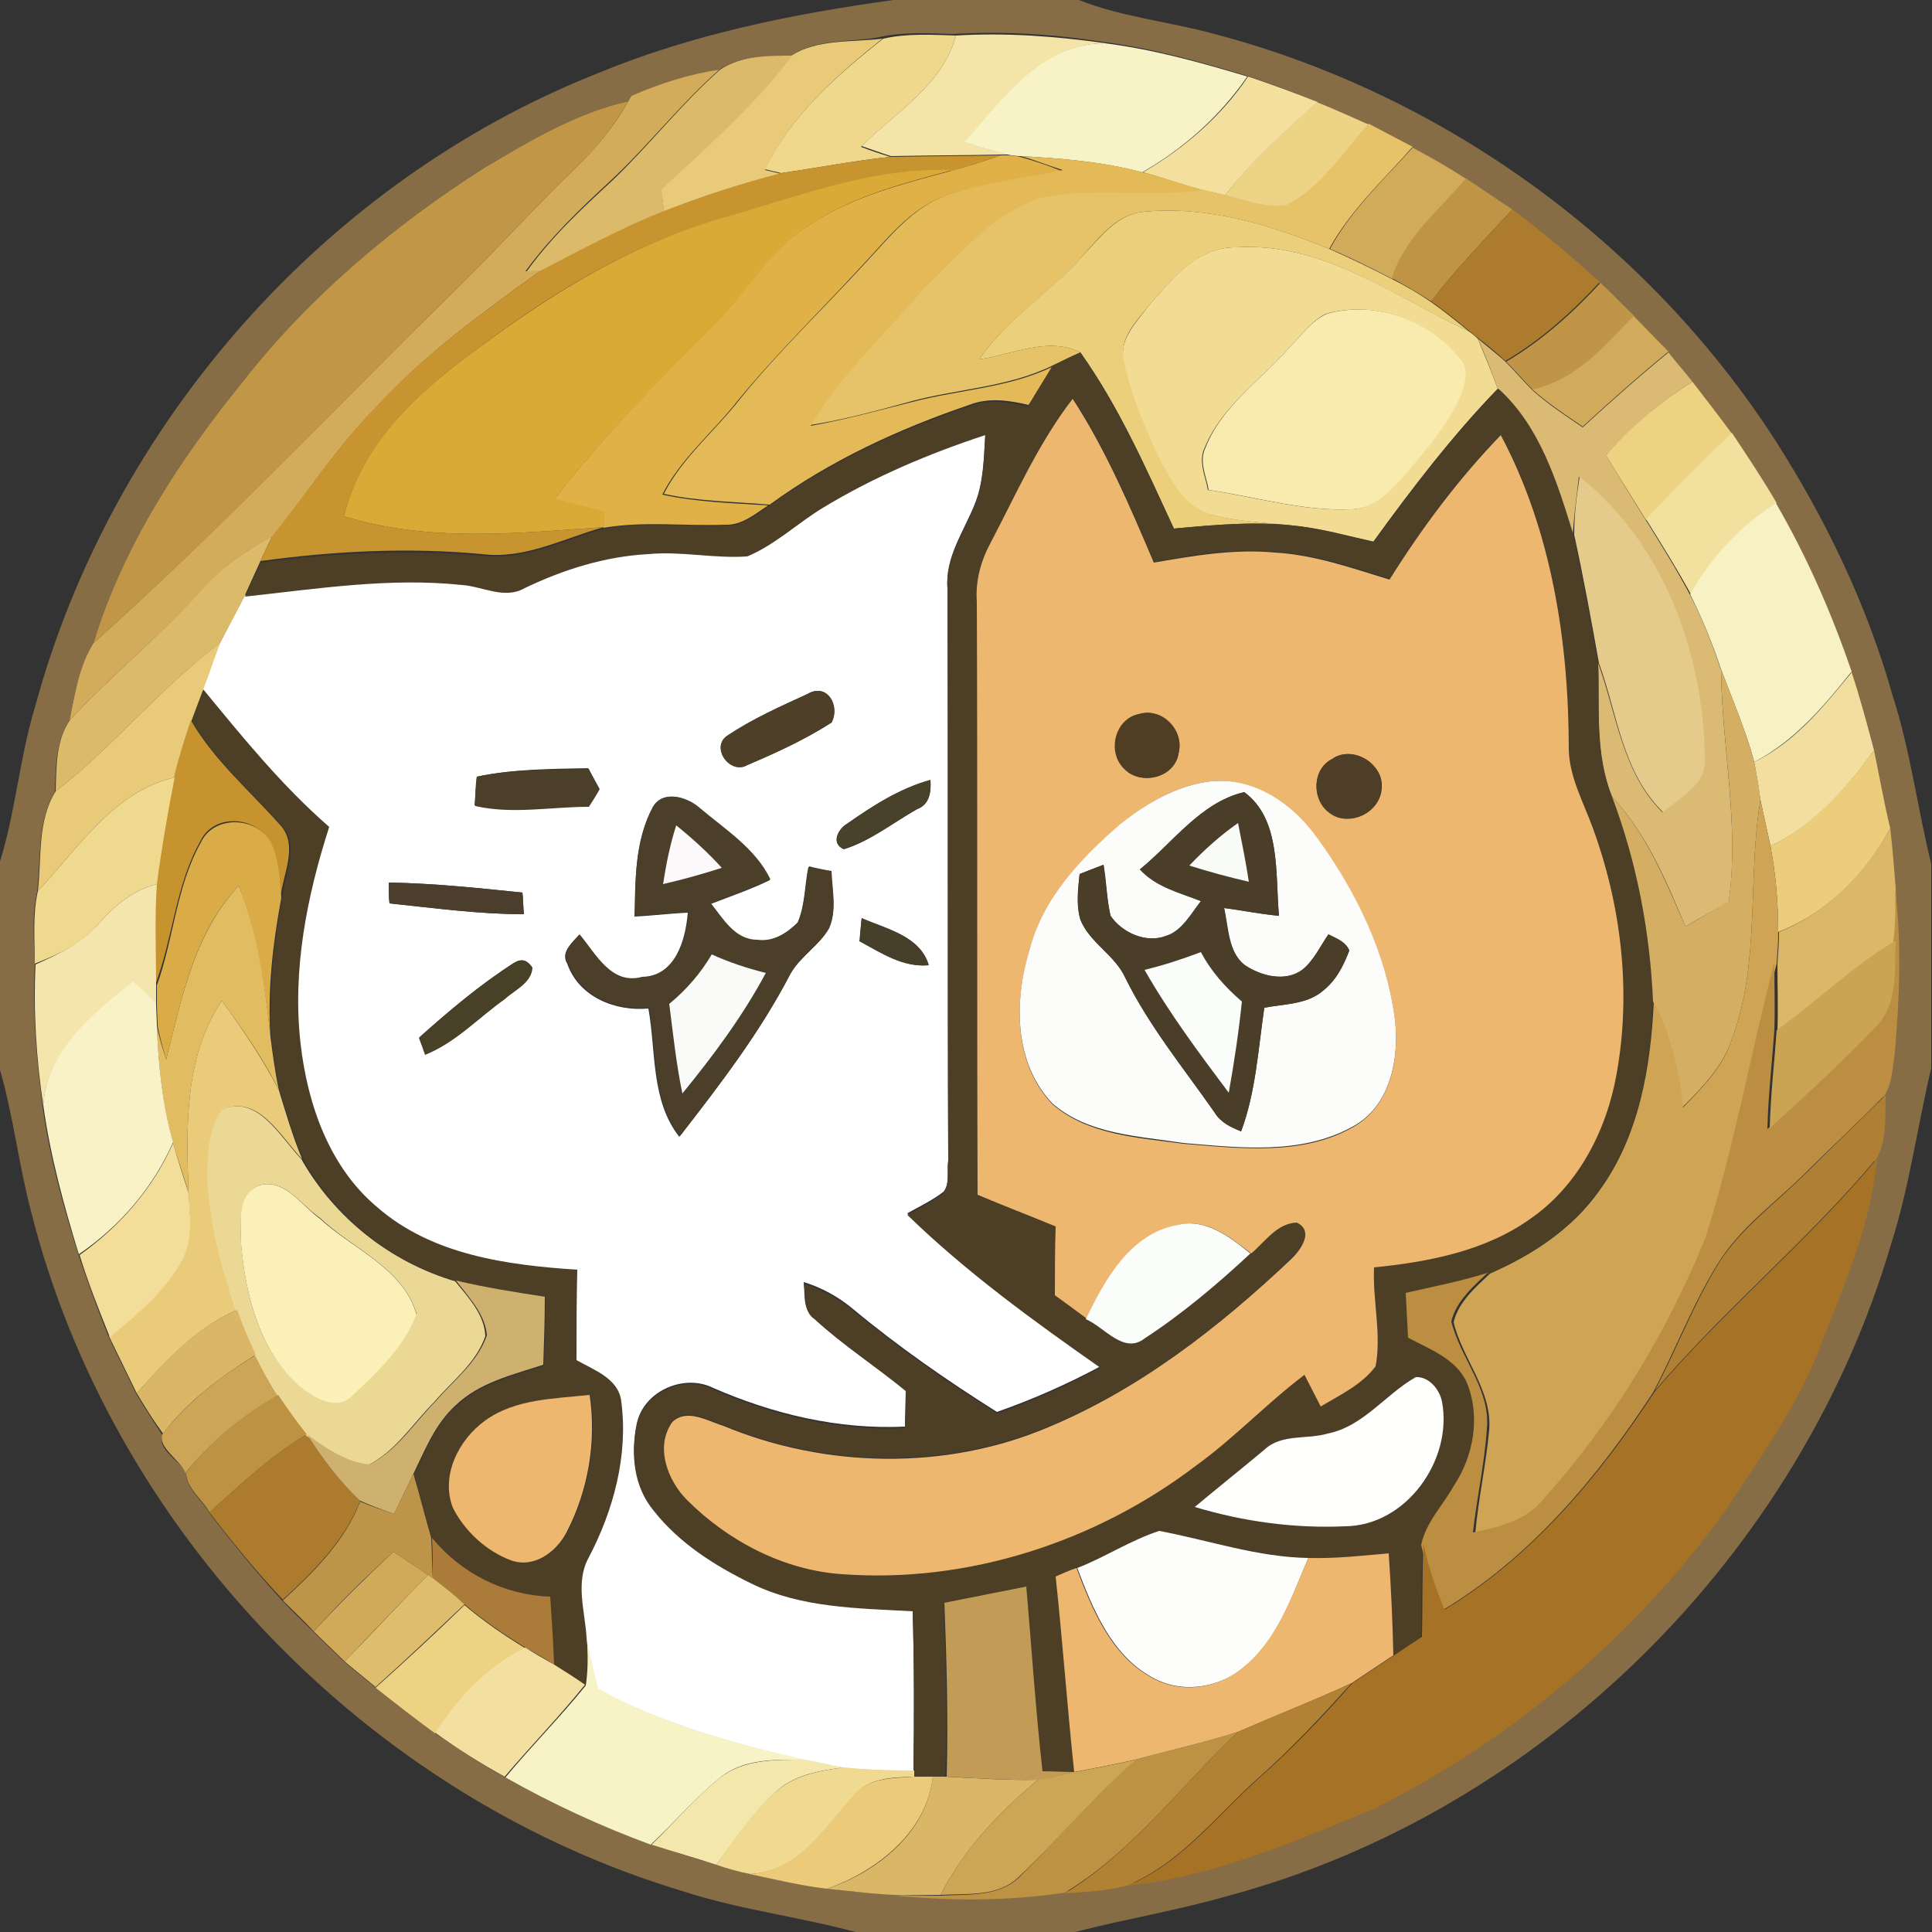 <?xml version="1.0" encoding="utf-8"?>
<!-- Generator: Adobe Illustrator 26.0.3, SVG Export Plug-In . SVG Version: 6.00 Build 0)  -->
<svg version="1.1" id="Layer_1" xmlns="http://www.w3.org/2000/svg" xmlns:xlink="http://www.w3.org/1999/xlink" x="0px" y="0px"
	 viewBox="0 0 250 250" style="enable-background:new 0 0 250 250;" xml:space="preserve">
<rect x="0" y="0" width="250" height="250" fill="#333333" stroke="none"/>
<style type="text/css">
	.st0{fill:#FFFFFF;}
	.st1{fill:#866D46;}
	.st2{fill:#E9CA78;}
	.st3{fill:#EFD88C;}
	.st4{fill:#F4E4A8;}
	.st5{fill:#F8F2C7;}
	.st6{fill:#DBBA69;}
	.st7{fill:#D2AB5B;}
	.st8{fill:#F3E09F;}
	.st9{fill:#C19647;}
	.st10{fill:#EDD386;}
	.st11{fill:#E6C368;}
	.st12{fill:#D1AB5A;}
	.st13{fill:#C7942F;}
	.st14{fill:#DFB146;}
	.st15{fill:#E3BA57;}
	.st16{fill:#DBA936;}
	.st17{fill:#BF9444;}
	.st18{fill:#EBCF7A;}
	.st19{fill:#AD7B2D;}
	.st20{fill:#F2DC94;}
	.st21{fill:#C19547;}
	.st22{fill:#F8EBAD;}
	.st23{fill:#D1AB5B;}
	.st24{fill:#DBBB74;}
	.st25{fill:#4D3E26;}
	.st26{fill:#EDD282;}
	.st27{fill:#EDB76F;}
	.st28{fill:#F2E09F;}
	.st29{fill:#E4CB8B;}
	.st30{fill:#F7F1C4;}
	.st31{fill:#E9CA79;}
	.st32{fill:#D4AE63;}
	.st33{fill:#F2DF9F;}
	.st34{fill:#4E3F29;}
	.st35{fill:#4F3E24;}
	.st36{fill:#C6932E;}
	.st37{fill:#ECCD7C;}
	.st38{fill:#4E3E28;}
	.st39{fill:#EFD98F;}
	.st40{fill:#4B3F29;}
	.st41{fill:#494129;}
	.st42{fill:#FCFDFB;}
	.st43{fill:#4B3E29;}
	.st44{fill:#CFA454;}
	.st45{fill:#DAAC47;}
	.st46{fill:#F9FBF7;}
	.st47{fill:#DBB867;}
	.st48{fill:#FCF9FA;}
	.st49{fill:#F4E5AC;}
	.st50{fill:#4B3E2D;}
	.st51{fill:#E1BC60;}
	.st52{fill:#BB8E42;}
	.st53{fill:#483F2B;}
	.st54{fill:#CBA453;}
	.st55{fill:#FAFBF9;}
	.st56{fill:#FBFDFA;}
	.st57{fill:#484027;}
	.st58{fill:#F8F2C6;}
	.st59{fill:#E9CB7A;}
	.st60{fill:#AF8033;}
	.st61{fill:#ECD895;}
	.st62{fill:#F2DD99;}
	.st63{fill:#A67226;}
	.st64{fill:#FAF0B8;}
	.st65{fill:#CEB06F;}
	.st66{fill:#DAB766;}
	.st67{fill:#CDA556;}
	.st68{fill:#FEFEFD;}
	.st69{fill:#BE9243;}
	.st70{fill:#BD9448;}
	.st71{fill:#FDFDFC;}
	.st72{fill:#AA7B39;}
	.st73{fill:#D0AA59;}
	.st74{fill:#EDB770;}
	.st75{fill:#DEBE6D;}
	.st76{fill:#C29B56;}
	.st77{fill:#EDD283;}
	.st78{fill:#F3DFA0;}
	.st79{fill:#B18134;}
	.st80{fill:#F4E7AC;}
	.st81{fill:#CCA555;}
	.st82{fill:#F0DA92;}
	.st83{fill:#EBCA7A;}
</style>
<g id="_x23_ffffffff">
	<path class="st0" d="M106.5,65.5c6.6-4,13.7-7,21-9.4c-0.2,3.1-0.2,6.3-1.4,9.2c-1.4,3.5-3.8,6.8-3.5,10.7
		c0.1,24.7,0,49.4,0.1,74.1c-0.2,1.3,0.3,2.9-0.6,4.1c-1.4,1.1-3.1,1.9-4.7,2.8c7.6,7.5,16.3,13.7,25,19.8
		c-4.3,2.3-8.8,4.3-13.4,5.9c-6.5-4.1-12.7-8.4-18.6-13.3c-1.9-1.6-4.1-2.8-6.4-3.5c0.2,1.6-0.2,3.6,1.4,4.6
		c3.7,3.4,7.9,6.2,11.8,9.3c0,1.6-0.1,3.2-0.1,4.8c-8.6,0.4-17-1.6-24.8-5c-3.8-1.9-9,0.4-9.9,4.6c-0.8,3.8-0.3,8,2.2,11.1
		c3.3,4.1,7.9,7,12.6,9.4c6.5,3.2,13.9,3.2,20.9,3.6c0.2,7,0.2,13.9,0.1,20.9c-3,0-6-0.2-9.1-0.4c-1.7-0.3-3.3-0.7-5-1
		c-9.2-2.2-18.4-4.7-26.8-9.2c-0.5-2.2-1-4.4-1.5-6.6c-0.2-3.4-1.5-7.2,0.3-10.4c3.2-6.1,5.1-13.1,4.2-20.1c-0.4-3-3.6-4.1-5.8-5.4
		c0-3.9,0-7.8,0.1-11.7c-9-0.7-18.8-1.9-25.9-8.1c-6.3-5.2-9.1-13.3-9.9-21.1c-1.2-9.5,0.8-19,3.7-28.1
		c-6.1-5.2-11.2-11.6-16.3-17.8c0.7-2,1.4-4,2.2-6c1.1-2.1,2.2-4.2,3.3-6.3c9.3-0.9,18.7-2.5,28.1-1.5c2.7,0.2,5.5,1.8,8.1,0.4
		c5.1-2.3,10.4-4.1,16-4.4c4.3-0.4,8.5,0.6,12.8,0.3C100.4,70.3,103.2,67.5,106.5,65.5 M104.5,89.8c-3.5,1.6-7.1,3.2-10.4,5.4
		c-2.2,1.5,0.4,5.1,2.6,3.8c3.7-1.6,7.4-3.3,10.9-5.5C108.8,91.3,107,88.3,104.5,89.8 M61.7,100.5c-0.1,1.2-0.2,2.5-0.3,3.7
		c4.8,1.1,9.8,0.1,14.7,0.1c0.3-0.6,1-1.7,1.4-2.3c-0.3-0.6-1-1.9-1.4-2.6C71.3,99.5,66.4,99.5,61.7,100.5 M109.6,106.6
		c-1.2,0.7-2.1,2.6-0.4,3.3c3.5-1.1,6.3-3.4,9.5-5.2c1.6-0.6,1.8-2.2,1.7-3.7C116.4,102,112.9,104.3,109.6,106.6 M84.5,104.4
		c-2.3,4.3-2.3,9.5-2.4,14.2c2.3-0.1,4.6-0.4,6.9-0.5c-0.3,3.6-1.6,8.2-6,8.4c-4,1.1-6-3-8.1-5.5c-0.9,1.1-2.4,2.2-1.5,3.7
		c1.5,4.3,6.2,6.2,10.5,5.8c1,5.5,0.3,11.9,4,16.6c5.2-6.7,10.4-13.4,14.3-21c1.3-2.3,3.7-3.7,5-5.9c1.1-2.3,0.5-5,0.3-7.4
		c-0.7-0.2-2.1-0.5-2.9-0.6c-0.5,2.4-0.4,4.9-1.4,7.2c-1.4,1.4-3.3,2.6-5.3,2.3c-2.9,0.1-4.4-2.7-6-4.7c2.6-1,5.2-1.9,7.7-3.1
		c-1.9-4-5.9-6.5-9.2-9.3C88.9,103.1,85.8,102.2,84.5,104.4 M50.3,114.2c0,0.7,0,2,0.1,2.7c5.8,0.6,11.6,1.4,17.4,1.4
		c-0.1-0.7-0.1-2.1-0.2-2.8C61.8,114.9,56.1,114.3,50.3,114.2 M111.5,118.8c-0.1,0.8-0.2,2.2-0.3,3c2.8,1.5,5.6,3.4,8.9,3.1
		C119.1,121.1,114.7,120.2,111.5,118.8 M66.5,124.6c-4.3,2.8-8.4,6.2-12.2,9.6c0.2,0.6,0.6,1.7,0.8,2.2c3.9-1.6,6.9-4.8,10.3-7.2
		c1.2-1.2,3.4-2,3.5-4C68.2,124.2,67.5,124,66.5,124.6z"/>
</g>
<g id="_x23_866d46ff">
	<path class="st1" d="M115.6,0h24c5.3,2.1,10.9,2.7,16.4,4.1c30.1,7.6,57,26.9,73.8,53c6.5,10.2,11.8,21.2,15.1,32.9
		c2.3,7.1,3.2,14.5,5,21.8v26.4c-1.8,7.6-2.8,15.3-5.2,22.8c-11.8,40.2-45.2,73.4-85.7,84.3c-6.6,1.9-13.3,3-19.9,4.7h-28.4
		c-7.4-2-15.1-2.9-22.4-5.3c-40.7-12.2-73.9-46.7-84.3-88c-1.6-6.1-2.3-12.5-4.1-18.6v-26.3c2.1-6.6,2.6-13.6,4.6-20.2
		c9.9-36.7,37.5-68.1,72.8-82.1C89.6,4.4,102.6,1.8,115.6,0 M102.4,7.2c-3.2,0.1-6.6,0-9.3,1.8c-3.9,0.7-7.8,1.9-11.4,3.4l-0.4,0.7
		c-6.7,1.5-12.7,5.1-18.6,8.6C50.9,29.2,40,38.4,31.4,49.4c-8.2,10.1-15.5,21.3-19.3,33.8c-1.9,3-2.4,6.6-3.1,10
		c-1.8,2.7-1.8,6.2-1.9,9.3c-2.3,3.7-1.8,8.6-2.3,12.9c-0.7,3.1-0.4,6.3-0.3,9.4c-0.3,6.1,0.2,12.2,1,18.3
		c0.9,6.6,2.7,13.1,4.7,19.4c1.2,3.6,2.5,7.1,3.9,10.6c1.2,2.5,2.4,4.9,3.6,7.4c1.1,1.8,2.2,3.5,3.3,5.2c-0.7,1.8,2.2,3.3,3.1,4.9
		c-0.1,2,2.1,3.5,3,5.2c3,3.9,6.1,7.7,9.4,11.3c1.3,1.4,2.7,2.7,4,4c1.3,1.3,2.7,2.6,4,3.9c1.3,1.1,2.7,2.2,4,3.3
		c2.5,2.1,5.1,4,7.7,5.9c2.9,2,5.9,4,9,5.7c6,3.4,12.3,6.3,18.8,8.7c2.8,0.9,5.6,1.8,8.4,2.6c1.5,0.4,2.9,0.9,4.4,1.2
		c3.3,0.7,6.6,1.5,10,1.9c3,0.4,5.9,0.8,8.9,0.8c7.3,0.7,14.7,0.7,21.9-0.4c2.7-0.2,5.4-0.3,8-1c11.2-1.2,21.7-5.7,32-10
		c17.9-9,33.7-22.3,45.4-38.6c4.4-6.7,9.2-13.3,12.1-20.8c3.1-8,6.7-16,7.5-24.7c1.3-2.5,0.9-5.4,1.1-8.1c1.1-1.7,1.1-3.8,1.4-5.7
		c0.6-7,0.9-14.1,0-21.2c-0.1-2.6-0.4-5.2-0.7-7.7c-0.7-3.4-1.4-6.7-2.1-10.1c-0.9-3.4-1.8-6.8-2.9-10.1c-2.5-7.6-5.8-14.9-9.8-21.8
		c-1.8-3.1-3.8-6.2-5.8-9.1c-1.7-2.2-3.4-4.5-5.1-6.7c-1-1.3-2.1-2.5-3.1-3.8c-1.5-1.6-3-3.1-4.5-4.6c-1.5-1.4-2.9-2.9-4.4-4.3
		c-3.6-3.4-7.4-6.5-11.3-9.4c-2-1.3-4-2.7-6-4c-2.3-1.4-4.6-2.8-7-4.1c-1.9-1-3.8-2-5.7-3c-2.2-0.9-4.4-1.9-6.7-2.9
		c-2.9-1.2-5.9-2.3-9-3.3c-6-1.8-12.1-3.5-18.4-4.3c-6.4-1-12.9-1.4-19.4-1c-3.1-0.1-6.3-0.3-9.4,0.4C110.4,5.5,105.8,4.9,102.4,7.2
		z"/>
</g>
<g id="_x23_e9ca78ff">
	<path class="st2" d="M102.4,7.2c3.4-2.2,7.9-1.7,11.8-2.2c-5.9,4.7-11.9,10-15.2,17c0.5,0.1,1.6,0.4,2.1,0.5
		c-5.2,1.3-10.3,2.9-15.2,4.9c-0.1-1-0.2-1.9-0.4-2.9C91.5,19,97.5,13.6,102.4,7.2z"/>
</g>
<g id="_x23_efd88cff">
	<path class="st3" d="M114.3,5c3.1-0.7,6.3-0.5,9.4-0.4c-1.8,6.5-7.8,9.9-12.3,14.4c1.3,0.5,2.5,0.9,3.8,1.3
		c-4.7,0.5-9.4,1.4-14.1,2.1c-0.5-0.1-1.6-0.4-2.1-0.5C102.4,14.9,108.3,9.7,114.3,5z"/>
</g>
<g id="_x23_f4e4a8ff">
	<path class="st4" d="M123.7,4.6c6.5-0.4,13,0.1,19.4,1c-8.2-0.1-13.3,7.3-18.2,12.8c1.9,0.6,3.7,1.2,5.6,1.6l-0.9,0
		c-4.8,0.1-9.5,0.1-14.3,0.2c-1.3-0.4-2.6-0.9-3.8-1.3C115.9,14.5,121.9,11.1,123.7,4.6z"/>
</g>
<g id="_x23_f8f2c7ff">
	<path class="st5" d="M124.8,18.4c4.9-5.5,10-12.9,18.2-12.8c6.3,0.8,12.4,2.5,18.4,4.3c-3.5,5.1-8.2,9.3-13.6,12.4
		c-5.2-1.4-10.5-1.8-15.8-2.1c-0.4,0-1.2-0.1-1.6-0.2C128.5,19.6,126.7,19,124.8,18.4z"/>
	<path class="st5" d="M75.9,211.9c0.4,2.2,1,4.4,1.5,6.6c8.3,4.6,17.6,7.1,26.8,9.2c-3.8,0-8-0.2-11.1,2.4c-3.2,2.6-5.9,5.8-8.9,8.6
		c-6.5-2.4-12.8-5.3-18.8-8.7c3.4-4.1,7.1-7.8,10.4-11.9C76.1,216,76.1,213.9,75.9,211.9z"/>
</g>
<g id="_x23_dbba69ff">
	<path class="st6" d="M93.2,9c2.7-1.8,6.1-1.8,9.3-1.8c-4.9,6.5-11,11.8-16.9,17.3c0.1,1,0.2,1.9,0.4,2.9c-5.5,2.2-10.7,5-15.9,7.7
		c-0.5,0-1.5,0.1-2,0.1c3.2-4.5,7.2-8.2,11.2-11.9C84.1,18.7,88.2,13.4,93.2,9z"/>
	<path class="st6" d="M25.7,76.7c2.6-3.1,6-5.4,9.5-7.3c-0.5,1.1-1,2.1-1.5,3.2c-0.7,1.5-1.3,2.9-2,4.4c-1,2.1-2.2,4.2-3.3,6.3
		C20.7,89,14.7,96.6,7.2,102.4c0.1-3.1,0-6.6,1.9-9.3C14.4,87.4,20.5,82.5,25.7,76.7z"/>
</g>
<g id="_x23_d2ab5bff">
	<path class="st7" d="M81.7,12.4c3.7-1.6,7.5-2.8,11.4-3.4c-5,4.4-9.1,9.7-13.9,14.2c-4,3.7-8,7.5-11.2,11.9c0.5,0,1.5-0.1,2-0.1
		C62.5,40.4,55,45.8,48.7,52.7c-5.1,5.1-8.9,11.1-13.4,16.7c-3.6,1.9-6.9,4.2-9.5,7.3C20.5,82.5,14.4,87.4,9,93.2
		c0.7-3.4,1.2-7,3.1-10c16-14.3,30.8-29.9,46.1-45C63.8,32.8,69,27,74.6,21.6c2.6-2.5,4.9-5.3,6.7-8.5L81.7,12.4z"/>
</g>
<g id="_x23_f3e09fff">
	<path class="st8" d="M161.5,9.9c3,1,6,2.1,9,3.3c-4.2,3.8-8.5,7.6-12,12.1c-1-0.3-1.9-0.5-2.9-0.7c-2.6-0.7-5.1-1.6-7.7-2.3
		C153.2,19.2,158,15.1,161.5,9.9z"/>
</g>
<g id="_x23_c19647ff">
	<path class="st9" d="M62.7,21.7c5.9-3.5,11.9-7.1,18.6-8.6c-1.8,3.1-4,6-6.7,8.5C69,27,63.8,32.8,58.2,38.2
		c-15.3,15.1-30,30.7-46.1,45c3.8-12.5,11.1-23.7,19.3-33.8C40,38.4,50.9,29.2,62.7,21.7z"/>
</g>
<g id="_x23_edd386ff">
	<path class="st10" d="M170.4,13.2c2.2,0.9,4.4,1.9,6.7,2.9c-3.3,3.7-6.1,8.1-10.5,10.5c-2.8,0.5-5.5-0.7-8.1-1.3
		C161.9,20.8,166.2,17,170.4,13.2z"/>
</g>
<g id="_x23_e6c368ff">
	<path class="st11" d="M177.1,16c1.9,1,3.8,2,5.7,3c-3.7,4.2-8,8.1-10.8,13.2c-7.6-3.1-15.8-5.6-24-4.8c-3.5,0.3-5.7,3.3-7.9,5.7
		c-4.1,4.8-9.8,8.1-13.4,13.4c4.3-0.6,8.9-3,13.1-0.9c-1.2,0.6-2.4,1.2-3.6,1.7c-5.7,2.8-12.2,3-18.2,4.6c-4.4,1.2-8.7,2.4-13.2,3.1
		c3.9-6.6,9.7-11.8,14.6-17.7c4.5-4.4,8.9-9.8,15.1-11.8c6.9-1.4,14,0,21-1c1,0.2,1.9,0.5,2.9,0.7c2.7,0.6,5.4,1.8,8.1,1.3
		C171,24.2,173.8,19.7,177.1,16z"/>
</g>
<g id="_x23_d1ab5aff">
	<path class="st12" d="M182.8,19.1c2.4,1.3,4.7,2.6,7,4.1c-3.5,4.1-8,7.6-9.6,12.9c-2.7-1.4-5.3-2.7-8.1-3.9
		C174.8,27.2,179,23.3,182.8,19.1z"/>
</g>
<g id="_x23_c7942fff">
	<path class="st13" d="M115.2,20.3c4.8-0.1,9.5-0.1,14.3-0.2c-2.1,0.7-4.2,1.4-6.3,2c-10.7-0.4-20.7,3.5-30.8,6.5
		c-10.9,3.2-20.8,9.2-29.9,16c-7.8,5.6-15.6,12.5-18,22.2c10.9,3.4,22.5,2.2,33.7,1.4c-5.2,1.4-10.2,4.2-15.8,3.5
		c-9.6-0.9-19.2-0.4-28.7,0.9c0.5-1.1,1-2.1,1.5-3.2c4.5-5.5,8.4-11.6,13.4-16.7C55,45.8,62.5,40.4,70,35c5.2-2.7,10.4-5.5,15.9-7.7
		c5-1.9,10.1-3.6,15.2-4.9C105.8,21.7,110.5,20.8,115.2,20.3z"/>
</g>
<g id="_x23_dfb146ff">
	<path class="st14" d="M129.5,20.1l0.9,0c0.4,0,1.2,0.1,1.6,0.2c1.8,0.5,3.6,1.1,5.3,1.8c-5,1.1-10.2,1.5-15.1,3.3
		c-4.4,1.6-7.3,5.4-10.4,8.7c-5.4,5.9-11.2,11.5-16.3,17.7c-3.2,4.1-7.4,7.5-9.8,12.2c4.5,1,9.2,1.1,13.7,1.4
		c-1.7,1.1-3.4,2.6-5.6,2.5c-5.2,0.2-10.5-0.5-15.7,0.4c0-0.5,0-1.5,0-2c-2.2-0.6-4.3-1.1-6.4-1.7c6.2-7.9,13.2-15.2,20.4-22.3
		c4.4-4.3,7.4-10.1,12.8-13.3c5.5-3.6,11.9-5.2,18.2-6.9C125.4,21.5,127.4,20.8,129.5,20.1z"/>
</g>
<g id="_x23_e3ba57ff">
	<path class="st15" d="M132.1,20.2c5.3,0.3,10.6,0.7,15.8,2.1c2.6,0.7,5.1,1.5,7.7,2.3c-7,1-14.1-0.4-21,1
		c-6.2,2.1-10.5,7.4-15.1,11.8c-4.9,5.8-10.7,11-14.6,17.7c4.5-0.8,8.8-2,13.2-3.1c6.1-1.6,12.5-1.8,18.2-4.6
		c-1.1,1.7-2.1,3.4-3.2,5c-2.5-0.6-5.2-1-7.7,0c-9.1,3.1-18,7.2-25.8,12.9c-4.6-0.4-9.2-0.4-13.7-1.4c2.4-4.7,6.6-8.1,9.8-12.2
		c5-6.2,10.9-11.8,16.3-17.7c3.1-3.3,6-7.1,10.4-8.7c4.9-1.8,10.1-2.2,15.1-3.3C135.6,21.4,133.9,20.7,132.1,20.2z"/>
</g>
<g id="_x23_dba936ff">
	<path class="st16" d="M92.5,28.5c10.1-2.9,20.1-6.9,30.8-6.5c-6.3,1.7-12.7,3.3-18.2,6.9c-5.4,3.2-8.4,8.9-12.8,13.3
		C85.1,49.3,78,56.6,71.8,64.5c2.1,0.6,4.3,1.1,6.4,1.7c0,0.5,0,1.5,0,2c-11.2,0.8-22.8,2-33.7-1.4c2.4-9.8,10.2-16.6,18-22.2
		C71.7,37.8,81.5,31.8,92.5,28.5z"/>
</g>
<g id="_x23_bf9444ff">
	<path class="st17" d="M189.7,23.1c2,1.3,4,2.7,6,4c-3.6,3.9-7.3,7.7-10.5,11.9c-1.7-1.1-3.4-2.1-5.1-3
		C181.7,30.8,186.2,27.2,189.7,23.1z"/>
</g>
<g id="_x23_ebcf7aff">
	<path class="st18" d="M140.1,33.1c2.2-2.3,4.4-5.4,7.9-5.7c8.3-0.8,16.4,1.7,24,4.8c2.7,1.2,5.4,2.5,8.1,3.9c1.8,0.9,3.5,1.9,5.1,3
		c1.7,1.2,3.3,2.5,4.9,3.8c-9.7-4.5-18.9-11.6-30.1-10.9c-5-0.1-8.4,4.2-11.4,7.6c-1.5,2-3.9,4.2-3.1,7c0.9,4.3,2.7,8.4,4.5,12.5
		c1.4,2.9,3.2,6.2,6.5,7.4c3.8,1.1,7.8,1.1,11.7,1.6c-5.4-0.7-10.9-0.2-16.3,0.3c-3.6-7.8-7.1-15.8-12.1-22.8
		c-4.2-2.1-8.8,0.3-13.1,0.9C130.3,41.2,135.9,37.9,140.1,33.1z"/>
</g>
<g id="_x23_ad7b2dff">
	<path class="st19" d="M195.7,27.1c3.9,2.9,7.7,6.1,11.3,9.4c-3.6,3.9-7.6,7.5-12.2,10.2c-1.2-1.1-2.4-2.1-3.6-3
		c-0.3-0.2-0.8-0.7-1.1-0.9c-1.6-1.3-3.2-2.6-4.9-3.8C188.4,34.8,192.1,31,195.7,27.1z"/>
	<path class="st19" d="M27.1,195.7c4-3.6,7.9-7.3,12.6-10.1c2,3.1,4.2,6.1,6.9,8.6c-2,5.2-6,9.1-10,12.8
		C33.2,203.4,30.1,199.6,27.1,195.7z"/>
</g>
<g id="_x23_f2dc94ff">
	<path class="st20" d="M148.6,39.6c3-3.4,6.3-7.7,11.4-7.6c11.2-0.7,20.5,6.4,30.1,10.9c0.3,0.2,0.9,0.7,1.1,0.9
		c0.9,2.1,1.8,4.3,2.6,6.5c-5.9,6.1-11.1,12.9-16.1,19.8c-3.2-0.7-6.4-1.6-9.6-2c-3.9-0.5-7.9-0.5-11.7-1.6c-3.3-1.2-5-4.5-6.5-7.4
		c-1.8-4-3.6-8.1-4.5-12.5C144.8,43.8,147.1,41.7,148.6,39.6 M166.9,44.9c-3.7,4.3-8.8,7.6-11,13c-0.9,1.8,0.1,3.7,0.4,5.5
		c6.2,0.9,12.3,2.8,18.6,2.5c3.1-0.1,5.2-2.7,7.1-4.8c2.6-3.1,5.4-6.3,7-10.1c0.4-1.3,1.1-2.9,0.1-4.2c-3.9-5.3-11.1-8-17.5-6.2
		C169.7,41.5,168.4,43.4,166.9,44.9z"/>
</g>
<g id="_x23_c19547ff">
	<path class="st21" d="M194.9,46.8c4.6-2.7,8.6-6.3,12.2-10.2c1.5,1.4,2.9,2.9,4.4,4.3c-3.9,3.8-7.6,8.3-13.1,9.6
		C197.2,49.3,196.1,48,194.9,46.8z"/>
</g>
<g id="_x23_f8ebadff">
	<path class="st22" d="M166.9,44.9c1.5-1.5,2.8-3.4,4.8-4.3c6.4-1.8,13.6,0.9,17.5,6.2c0.9,1.2,0.3,2.9-0.1,4.2
		c-1.6,3.8-4.4,7-7,10.1c-1.9,2.1-4,4.7-7.1,4.8c-6.3,0.3-12.4-1.6-18.6-2.5c-0.3-1.8-1.3-3.7-0.4-5.5
		C158.1,52.5,163.2,49.2,166.9,44.9z"/>
</g>
<g id="_x23_d1ab5bff">
	<path class="st23" d="M211.4,40.9c1.5,1.5,3,3.1,4.5,4.6c-3.8,3.1-7.5,6.4-11.1,9.7c-2.2-1.5-4.5-3-6.5-4.8
		C203.9,49.2,207.6,44.7,211.4,40.9z"/>
</g>
<g id="_x23_dbbb74ff">
	<path class="st24" d="M191.2,43.8c1.2,1,2.5,2,3.6,3c1.2,1.2,2.3,2.5,3.5,3.7c2,1.8,4.3,3.3,6.5,4.8c3.6-3.3,7.3-6.6,11.1-9.7
		c1,1.3,2.1,2.5,3.1,3.8c-4.2,2.6-7.9,5.8-11.2,9.5c1.7,2.8,3.4,5.6,5.1,8.3c2,3.2,4,6.4,5.8,9.8c1.6,3.1,2.9,6.4,4,9.7
		c0.1,10,2.4,20,1,30c-1.9,1.1-3.8,2.1-5.6,3.2c-2.5-5.9-5-12-9.5-16.8c-2.3-5.5-1.6-11.5-1.8-17.3c2.4,6.6,3.1,14.1,8.3,19.3
		c2.1-2,5.6-3.5,5.4-6.8c-0.1-13.6-5.3-28-16.2-36.6c-0.3,2.5-0.6,5-0.8,7.5c-2.1-6.8-4.3-14-9.7-18.9
		C193,48.1,192.2,45.9,191.2,43.8z"/>
</g>
<g id="_x23_4d3e26ff">
	<path class="st25" d="M136.2,47.3c1.2-0.6,2.4-1.2,3.6-1.7c4.9,7.1,8.5,15,12.1,22.8c5.4-0.5,10.8-1,16.3-0.3
		c3.3,0.4,6.4,1.3,9.6,2c5-6.9,10.2-13.7,16.1-19.8c5.4,4.9,7.6,12.1,9.7,18.9c1.2,5.5,2.2,11,3.2,16.6c0.2,5.8-0.4,11.8,1.8,17.3
		c3.2,8.5,4.9,17.5,5.3,26.5c-0.4,8.5-1.8,17.4-7,24.4c-3.5,5-8.7,8.4-14.2,10.8c-3.5,1.1-7.1,1.8-10.6,2.6c0.1,1.9,0.2,3.9,0.3,5.8
		c2.8,1.5,6.2,2.7,7.6,5.8c1.8,4.4,0.9,9.5-1.7,13.4c-1.4,2.5-3.5,4.7-4.2,7.6c-0.2,4-0.2,8-0.2,12c-1.2,0.8-2.4,1.6-3.6,2.4
		c-0.1-4.4-0.3-8.8-0.6-13.2c-3.5,0.3-7,0.6-10.4,0.6c-6.6-0.1-12.9-2.2-19.3-3.5c-3.7,1.2-7,3.4-10.6,4.8c-0.9,0.4-1.8,0.8-2.7,1.1
		c0.8,8.4,1.4,16.9,2.4,25.3c-1.4,0-2.8-0.1-4.3-0.1c-0.8-7.9-1.3-15.9-2.1-23.9c-3.5,0.7-7,1.4-10.6,2.1c0.3,7.5,0.5,15,0.2,22.6
		c-0.4,0-1.2,0-1.6,0c-0.6,0-1.9,0-2.5,0v-0.8c0.1-7,0.1-13.9-0.1-20.9c-7.1-0.4-14.4-0.4-20.9-3.6c-4.7-2.3-9.3-5.2-12.6-9.4
		c-2.6-3.1-3-7.3-2.2-11.1c0.9-4.2,6.1-6.6,9.9-4.6c7.8,3.4,16.2,5.4,24.8,5c0.1-1.6,0.1-3.2,0.1-4.8c-3.9-3.2-8.1-5.9-11.8-9.3
		c-1.5-1-1.1-3-1.4-4.6c2.3,0.8,4.5,1.9,6.4,3.5c5.9,4.9,12.1,9.2,18.6,13.3c4.6-1.6,9-3.6,13.4-5.9c-8.7-6.1-17.4-12.4-25-19.8
		c1.6-0.9,3.2-1.7,4.7-2.8c0.8-1.2,0.4-2.8,0.6-4.1c-0.1-24.7,0-49.4-0.1-74.1c-0.3-3.9,2.1-7.2,3.5-10.7c1.2-2.9,1.2-6.1,1.4-9.2
		c-7.3,2.4-14.4,5.4-21,9.4c-3.3,2-6.2,4.8-9.8,6.3c-4.3,0.3-8.5-0.7-12.8-0.3c-5.6,0.3-11,2-16,4.4c-2.6,1.5-5.4-0.2-8.1-0.4
		c-9.4-1-18.8,0.5-28.1,1.5c0.7-1.5,1.4-2.9,2-4.4c9.5-1.3,19.1-1.7,28.7-0.9c5.6,0.7,10.6-2.1,15.8-3.5c5.2-0.9,10.5-0.2,15.7-0.4
		c2.2,0.1,3.9-1.4,5.6-2.5c7.8-5.7,16.7-9.8,25.8-12.9c2.5-1,5.2-0.6,7.7,0C134.1,50.7,135.2,49,136.2,47.3 M128.2,70.2
		c-1.3,2.3-2,5-1.8,7.7c0.1,25.6,0,51.1,0.1,76.7c3.4,1.4,6.8,2.8,10.1,4.1c-0.1,3-0.1,5.9-0.1,8.9c1.4,1,2.7,2,4.1,3
		c2.4,1.1,4.9,4.6,7.6,2.5c4.9-3.2,9.4-7,13.7-11c1.8-1.5,3.3-3.9,5.9-4c2.3,1.2,0.5,3.7-0.8,4.8c-9.2,8.8-19.5,16.8-31.4,21.7
		c-13.3,5.6-28.8,5.3-42-0.2c-2-0.6-4.7-2.3-6.6-0.5c-2.3,3.2-0.6,7.6,1.9,10.1c5.3,5.3,12.5,9.1,20.1,9.6
		c16.3,1.2,32.7-4.2,45.7-14c5-3.6,9.2-8.1,14.1-11.8c0.7,1.4,1.4,2.7,2.1,4.1c2.5-1.5,5.3-2.8,7.1-5.2c0.8-4.2-0.4-8.5-0.2-12.8
		c7-0.7,14.2-2.1,20.1-6.2c6.3-4.3,10-11.5,11.3-18.9c1.8-10.6,0.6-21.7-3.1-31.8c-1.2-3.3-3-6.5-3.1-10.1c0-13.9-2.2-28.3-8.8-40.7
		c-5.5,5.7-10.2,12-14.4,18.7c-4.8-1.5-9.7-3.2-14.8-3.5c-5.3-0.5-10.6,0.4-15.7,1.3c-3.1-7.2-6.1-14.6-10.5-21.2
		C134.4,57.3,131.4,63.9,128.2,70.2 M171.8,185.5c-2.7,0.8-6,0-8.2,2.1c-3,2.5-6,4.9-9,7.4c6.3,1.9,12.9,2.8,19.5,2.5
		c7.9-0.1,13.9-8.6,12.5-16.1c-0.3-1.6-1.7-3.2-3.4-3.2C179.3,180.5,176.4,184.6,171.8,185.5z"/>
	<path class="st25" d="M24.8,93.2c0.5-1.3,1-2.7,1.5-4c5.1,6.2,10.2,12.5,16.3,17.8c-2.9,9-4.8,18.6-3.7,28.1
		c0.9,7.8,3.7,15.9,9.9,21.1c7.1,6.2,16.8,7.5,25.9,8.1c-0.1,3.9-0.1,7.8-0.1,11.7c2.3,1.3,5.5,2.4,5.8,5.4c0.9,6.9-1,14-4.2,20.1
		c-1.8,3.2-0.5,7-0.3,10.4c0.2,2.1,0.1,4.1-0.2,6.2c-1.3-0.9-2.7-1.8-4-2.6c-0.1-2.9-0.3-5.9-0.5-8.8c-6-0.2-11.5-3.1-15.3-7.6
		c-0.8-2.8-1.6-5.5-2.3-8.3c1.5-3.1,2.8-6.5,5.4-8.8c3.1-3,7.4-4,11.4-5.3c0.1-2.9,0.2-5.8,0.2-8.8c-3.8-0.6-7.7-1.2-11.5-2.1
		c-8.4-2.5-15.6-8.1-19.9-15.8c-1.2-2.9-2.1-5.9-3-8.9c-0.5-2.3-0.8-4.6-1.1-6.9c-0.3-6,0.3-12.1,1.4-18c0.3-3.1,2.4-6.8-0.1-9.4
		C32.4,102.3,27.8,98.4,24.8,93.2 M62.8,183.8c-3.5,2.4-5.8,7.2-4.1,11.3c1.5,3.1,4.2,5.6,7.5,6.8c2.9,1.1,5.9-1.1,7.2-3.6
		c2.8-5.4,3.9-11.7,3-17.8C71.8,181.1,66.8,181.1,62.8,183.8z"/>
</g>
<g id="_x23_edd282ff">
	<path class="st26" d="M207.8,58.9c3.2-3.7,7-6.9,11.2-9.5c1.7,2.2,3.4,4.4,5.1,6.7c-3.8,3.6-7.5,7.3-11.1,11.2
		C211.2,64.4,209.5,61.7,207.8,58.9z"/>
</g>
<g id="_x23_edb76fff">
	<path class="st27" d="M128.2,70.2c3.3-6.3,6.2-12.9,10.6-18.6c4.3,6.6,7.4,13.9,10.5,21.2c5.2-0.9,10.4-1.8,15.7-1.3
		c5.1,0.3,9.9,2,14.8,3.5c4.2-6.7,8.9-13,14.4-18.7c6.6,12.4,8.8,26.8,8.8,40.7c0.1,3.6,1.9,6.8,3.1,10.1c3.7,10.1,5,21.2,3.1,31.8
		c-1.3,7.4-5,14.6-11.3,18.9c-5.8,4.1-13.1,5.5-20.1,6.2c-0.2,4.3,1,8.6,0.2,12.8c-1.8,2.4-4.6,3.7-7.1,5.2
		c-0.7-1.4-1.4-2.7-2.1-4.1c-4.9,3.7-9.1,8.2-14.1,11.8c-12.9,9.8-29.4,15.2-45.7,14c-7.6-0.5-14.8-4.3-20.1-9.6
		c-2.5-2.5-4.2-6.9-1.9-10.1c1.9-1.8,4.6-0.1,6.6,0.5c13.2,5.5,28.8,5.8,42,0.2c11.8-4.9,22.1-12.9,31.4-21.7
		c1.3-1.2,3.1-3.7,0.8-4.8c-2.6,0.1-4.1,2.5-5.9,4c-2.7-2.1-5.8-4.6-9.4-3.7c-6.1,1.2-9.4,7-11.9,12.1c-1.4-1-2.7-2-4.1-3
		c0-3,0-5.9,0.1-8.9c-3.4-1.4-6.8-2.7-10.1-4.1c-0.1-25.6,0-51.1-0.1-76.7C126.2,75.2,126.9,72.6,128.2,70.2 M147.4,92.4
		c-3.1,0.6-4.1,5-1.9,7.1c2.1,2.2,6.5,1.1,7-2C153.3,94.5,150.3,91.5,147.4,92.4 M172.4,98.2c-2.6,1.3-2.7,5.2-0.4,6.8
		c2.5,2.1,6.8,0.1,6.8-3.2C179,98.8,174.9,96.4,172.4,98.2 M155.4,101.3c-4,0.8-7.5,3-10.5,5.5c-5.1,4.3-10,9.6-11.7,16.3
		c-2,6.5-2,14.6,3,19.8c4.6,4,11.1,4.3,16.9,5.1c7.3,0.6,15.3,1.6,21.9-2.1c4.9-2.7,6.1-8.8,5.5-13.9c-1.1-8.5-5-16.5-10-23.4
		C167.1,103.8,161.4,100,155.4,101.3z"/>
	<path class="st27" d="M62.8,183.8c3.9-2.8,8.9-2.8,13.5-3.3c0.9,6.1-0.2,12.4-3,17.8c-1.3,2.5-4.2,4.7-7.2,3.6
		c-3.2-1.2-6-3.8-7.5-6.8C57,191,59.3,186.3,62.8,183.8z"/>
</g>
<g id="_x23_f2e09fff">
	<path class="st28" d="M213,67.2c3.6-3.9,7.3-7.6,11.1-11.2c2,3,4,6,5.8,9.1c-4.6,2.9-8.4,7-11.1,11.8C217,73.6,215,70.4,213,67.2z"
		/>
</g>
<g id="_x23_e4cb8bff">
	<path class="st29" d="M204.4,61.7c10.9,8.6,16.1,23,16.2,36.6c0.2,3.3-3.3,4.9-5.4,6.8c-5.3-5.2-5.9-12.7-8.3-19.3
		c-1-5.6-2-11.1-3.2-16.6C203.7,66.7,204,64.2,204.4,61.7z"/>
</g>
<g id="_x23_f7f1c4ff">
	<path class="st30" d="M218.7,76.9c2.7-4.8,6.5-8.9,11.1-11.8c4,6.9,7.2,14.2,9.8,21.8c-3.6,4.5-7.4,9-12.6,11.7
		c-1.1-4.1-2.8-8-4.3-12C221.6,83.3,220.3,80.1,218.7,76.9z"/>
</g>
<g id="_x23_e9ca79ff">
	<path class="st31" d="M7.2,102.4c7.6-5.9,13.6-13.5,21.3-19.2c-0.8,2-1.4,4-2.2,6c-0.5,1.3-1,2.7-1.5,4c-0.9,2.4-1.6,4.9-2.2,7.4
		c-7.9,1.8-12.5,9.2-17.7,14.7C5.4,111.1,4.8,106.2,7.2,102.4z"/>
</g>
<g id="_x23_d4ae63ff">
	<path class="st32" d="M223.7,116.6c1.4-10-0.9-20-1-30c1.5,4,3.2,7.9,4.3,12c0.3,1.6,0.6,3.2,0.8,4.9c-1.7,10.2,0,20.8-3.6,30.7
		c-1.1,3.6-3.8,6.4-6.5,9.1c-0.5-4.7-1.7-9.4-3.8-13.7c-0.4-9.1-2.1-18-5.3-26.5c4.5,4.8,6.9,10.9,9.5,16.8
		C220,118.8,221.9,117.7,223.7,116.6z"/>
</g>
<g id="_x23_f2df9fff">
	<path class="st33" d="M239.6,87c1.1,3.3,2,6.7,2.9,10.1c-3.6,5-7.8,9.7-13.4,12.4c-0.4-2-0.9-4-1.3-6c-0.2-1.6-0.5-3.3-0.8-4.9
		C232.3,96,236,91.4,239.6,87z"/>
</g>
<g id="_x23_4e3f29ff">
	<path class="st34" d="M104.5,89.8c2.5-1.5,4.2,1.5,3.1,3.7c-3.4,2.2-7.1,3.9-10.9,5.5c-2.3,1.3-4.8-2.3-2.6-3.8
		C97.4,93,101,91.4,104.5,89.8z"/>
</g>
<g id="_x23_4f3e24ff">
	<path class="st35" d="M147.4,92.4c3-0.9,5.9,2.1,5.1,5.1c-0.5,3.2-4.9,4.2-7,2C143.2,97.4,144.2,93,147.4,92.4z"/>
</g>
<g id="_x23_c6932eff">
	<path class="st36" d="M22.5,100.6c0.6-2.5,1.4-5,2.2-7.4c3,5.2,7.6,9.1,11.5,13.5c2.5,2.6,0.4,6.4,0.1,9.4c-0.2-2.5-0.3-5-1.4-7.3
		c-1.9-3.2-7.3-3.6-9,0.1c-3.2,5.7-3.5,12.4-5.8,18.5c0-4.4-0.2-8.7,0.1-13.1C20.8,109.8,21.6,105.2,22.5,100.6z"/>
</g>
<g id="_x23_eccd7cff">
	<path class="st37" d="M242.5,97.1c0.7,3.4,1.3,6.8,2.1,10.1c-3.2,5.9-8.1,10.9-14.5,13.4c0-3.7-0.3-7.4-1-11.1
		C234.7,106.7,238.9,102,242.5,97.1z"/>
</g>
<g id="_x23_4e3e28ff">
	<path class="st38" d="M172.4,98.2c2.6-1.8,6.6,0.5,6.3,3.7c0.1,3.3-4.3,5.3-6.8,3.2C169.7,103.4,169.8,99.5,172.4,98.2z"/>
</g>
<g id="_x23_efd98fff">
	<path class="st39" d="M4.9,115.3c5.2-5.5,9.8-12.9,17.7-14.7c-0.9,4.6-1.7,9.2-2.3,13.8c-3.2,0.8-5.6,2.9-7.7,5.3
		c-2.1,2.5-5.1,3.8-8.1,5C4.5,121.6,4.2,118.4,4.9,115.3z"/>
</g>
<g id="_x23_4b3f29ff">
	<path class="st40" d="M61.7,100.5c4.8-1,9.6-0.9,14.5-1c0.3,0.7,1,1.9,1.4,2.6c-0.3,0.6-1,1.7-1.4,2.3c-4.9,0-9.9,1-14.7-0.1
		C61.5,103,61.5,101.7,61.7,100.5z"/>
	<path class="st40" d="M84.5,104.4c1.3-2.2,4.4-1.3,6,0.1c3.3,2.8,7.3,5.3,9.2,9.3c-2.5,1.1-5.1,2.1-7.7,3.1c1.6,2,3.1,4.7,6,4.7
		c2.1,0.3,3.9-0.9,5.3-2.3c0.9-2.3,0.9-4.8,1.4-7.2c0.7,0.2,2.2,0.5,2.9,0.6c0.1,2.5,0.7,5.1-0.3,7.4c-1.3,2.3-3.7,3.6-5,5.9
		c-3.9,7.5-9.1,14.3-14.3,21c-3.7-4.6-3-11-4-16.6c-4.3,0.4-9-1.5-10.5-5.8c-0.9-1.5,0.6-2.7,1.5-3.7c2.1,2.5,4.1,6.6,8.1,5.5
		c4.4-0.1,5.7-4.8,6-8.4c-2.3,0.2-4.6,0.4-6.9,0.5C82.2,113.9,82.1,108.8,84.5,104.4 M85.8,114.4c2.5-0.6,5.1-1.3,7.6-2.1
		c-1.8-2-3.8-3.8-5.9-5.5C86.7,109.3,86.2,111.9,85.8,114.4 M92.1,123.5c-1.4,2.5-3.3,4.7-5.5,6.5c0.5,3.9,0.9,7.8,1.7,11.6
		c4-4.9,7.8-10.1,10.8-15.6C96.7,125.2,94.4,124.5,92.1,123.5z"/>
</g>
<g id="_x23_494129ff">
	<path class="st41" d="M109.6,106.6c3.3-2.3,6.8-4.6,10.8-5.7c0.1,1.5-0.1,3.1-1.7,3.7c-3.1,1.8-6,4.1-9.5,5.2
		C107.5,109.2,108.4,107.3,109.6,106.6z"/>
</g>
<g id="_x23_fcfdfbff">
	<path class="st42" d="M155.4,101.3c6.1-1.3,11.7,2.4,15.1,7.2c5,6.9,8.9,14.9,10,23.4c0.6,5.1-0.6,11.3-5.5,13.9
		c-6.7,3.7-14.7,2.7-21.9,2.1c-5.8-0.9-12.3-1.1-16.9-5.1c-5-5.2-5-13.3-3-19.8c1.7-6.7,6.6-11.9,11.7-16.3
		C147.9,104.3,151.4,102.1,155.4,101.3 M147.5,112.5c2.1,2.3,5.1,3,7.9,4.1c-1.3,1.6-2.4,3.8-4.5,4.5c-2.6,1-5.7-0.4-7.2-2.6
		c-0.5-2.2-0.5-4.4-0.9-6.6c-1.1,0.4-2.1,0.8-3.1,1.2c-0.2,2-0.4,4,0.1,5.9c1.2,3,4.4,4.5,5.8,7.5c3.1,6.3,7.6,11.8,11.6,17.5
		c0.8,1.3,2.1,1.9,3.4,2.4c1.9-5.1,2.2-10.6,3-16c2.6-0.5,5.5-0.4,7.6-2.2c1.7-1.3,2.7-3.3,3.4-5.2c-0.5-1.2-1.7-1.5-2.7-2.1
		c-1.1,1.6-1.9,3.4-3.4,4.6c-2.2,1.6-5.3,0.8-7.4-0.6c-2.2-1.7-2.1-4.9-2.7-7.4c2.4,0.3,4.7,0.8,7.1,1c-0.5-5.3,0.3-12.5-4.5-16
		C155.4,103.8,151.8,109,147.5,112.5z"/>
</g>
<g id="_x23_4b3e29ff">
	<path class="st43" d="M147.5,112.5c4.3-3.5,7.9-8.7,13.5-10c4.8,3.5,4,10.7,4.5,16c-2.4-0.2-4.7-0.7-7.1-1c0.5,2.5,0.4,5.7,2.7,7.4
		c2.1,1.4,5.2,2.2,7.4,0.6c1.5-1.2,2.3-3,3.4-4.6c1,0.5,2.2,0.9,2.7,2.1c-0.8,1.9-1.8,3.9-3.4,5.2c-2.1,1.8-5.1,1.7-7.6,2.2
		c-0.8,5.4-1.1,10.9-3,16c-1.3-0.6-2.7-1.2-3.4-2.4c-4-5.8-8.5-11.2-11.6-17.5c-1.3-2.9-4.6-4.5-5.8-7.5c-0.6-1.9-0.3-4-0.1-5.9
		c1-0.4,2.1-0.8,3.1-1.2c0.3,2.2,0.4,4.4,0.9,6.6c1.5,2.2,4.6,3.6,7.2,2.6c2.2-0.6,3.2-2.8,4.5-4.5
		C152.6,115.5,149.6,114.8,147.5,112.5 M153.9,112c2.5,0.8,5.1,1.5,7.6,2.1c-0.4-2.5-0.8-5.1-1.4-7.6
		C157.9,108.1,155.8,110,153.9,112 M148.1,125.5c3.2,5.6,7.1,10.8,10.9,15.9c0.7-3.9,1.3-7.8,1.7-11.8c-2.2-1.8-4.1-3.9-5.3-6.4
		C153,124.1,150.6,124.8,148.1,125.5z"/>
</g>
<g id="_x23_cfa454ff">
	<path class="st44" d="M224.2,134.2c3.6-9.9,1.9-20.5,3.6-30.7c0.4,2,0.9,4,1.3,6c0.7,3.7,1,7.4,1,11.1c0,1.4-0.1,2.7-0.2,4.1
		c-3.1,11.8-5.1,23.9-8.9,35.5c-5,12.4-12.1,23.9-21,33.9c-2.2,2.8-5.8,3.6-9.1,4.3c0.4-4.5,1.4-8.9,1.8-13.4
		c0.4-5.1-3.5-9.2-4.6-13.9c0.6-2.6,2.8-4.5,4.7-6.3c5.5-2.4,10.7-5.8,14.2-10.8c5.1-7,6.6-15.9,7-24.4c2.2,4.3,3.3,8.9,3.8,13.7
		C220.4,140.6,223.1,137.9,224.2,134.2z"/>
</g>
<g id="_x23_daac47ff">
	<path class="st45" d="M26,109c1.7-3.6,7.2-3.3,9-0.1c1.1,2.2,1.2,4.8,1.4,7.3c-1.1,5.9-1.8,11.9-1.4,18c-0.7-6.6-1.7-13.3-4.1-19.6
		c-5.8,6.1-7.4,14.6-9.4,22.5c-0.4-1.4-0.8-2.8-1.1-4.3c0-0.7-0.1-2.1-0.1-2.8c0-0.6,0-1.9,0-2.5C22.5,121.4,22.8,114.7,26,109z"/>
</g>
<g id="_x23_f9fbf7ff">
	<path class="st46" d="M153.9,112c1.9-2,4-3.9,6.3-5.5c0.5,2.5,1,5,1.4,7.6C159,113.5,156.4,112.8,153.9,112z"/>
</g>
<g id="_x23_dbb867ff">
	<path class="st47" d="M244.6,107.2c0.3,2.6,0.5,5.1,0.7,7.7c0.1,2.3,0.1,4.6,0.1,6.9c-5.6,3.2-10.2,7.8-15.4,11.6
		c0.1-2.9,0-5.8,0-8.7c0.1-1.4,0.2-2.7,0.2-4.1C236.4,118.1,241.3,113.1,244.6,107.2z"/>
</g>
<g id="_x23_fcf9faff">
	<path class="st48" d="M85.8,114.4c0.4-2.6,0.9-5.1,1.7-7.6c2.1,1.7,4.1,3.5,5.9,5.5C90.9,113.1,88.4,113.8,85.8,114.4z"/>
</g>
<g id="_x23_f4e5acff">
	<path class="st49" d="M12.6,119.7c2.1-2.4,4.5-4.5,7.7-5.3c-0.3,4.4-0.1,8.7-0.1,13.1c0,0.6,0,1.9,0,2.5c-1-1-2-2-3-2.9
		c-5.1,4.1-11.2,8.9-11.6,16c-0.9-6.1-1.3-12.2-1-18.3C7.5,123.5,10.5,122.1,12.6,119.7z"/>
</g>
<g id="_x23_4b3e2dff">
	<path class="st50" d="M50.3,114.2c5.8,0.1,11.5,0.7,17.3,1.3c0.1,0.7,0.1,2.1,0.2,2.8c-5.8,0-11.6-0.8-17.4-1.4
		C50.3,116.2,50.3,114.9,50.3,114.2z"/>
</g>
<g id="_x23_e1bc60ff">
	<path class="st51" d="M21.5,137.1c2-7.9,3.6-16.3,9.4-22.5c2.5,6.3,3.4,12.9,4.1,19.6c0.3,2.3,0.6,4.6,1.1,6.9
		c-2-4.1-4.7-7.9-7.4-11.6c-4.9,7.3-4.6,16.5-4.3,24.9c-0.6-2.2-1.4-4.3-2-6.5c-1.4-4.9-1.9-10-2.1-15.1
		C20.6,134.2,21,135.6,21.5,137.1z"/>
</g>
<g id="_x23_bb8e42ff">
	<path class="st52" d="M245.2,114.9c0.9,7,0.6,14.1,0,21.2c-0.3,1.9-0.3,4.1-1.4,5.7c-3.3,3.4-6.8,6.6-10.2,10
		c-3.8,3.8-8.4,7-11.3,11.7c-3.3,5.3-5.5,11.2-8.4,16.7c-7.2,11-15.9,21.4-27.3,28.2c-1-2.8-2.1-5.6-2.7-8.5
		c0.6-2.9,2.8-5.1,4.2-7.6c2.6-3.9,3.5-9,1.7-13.4c-1.4-3.1-4.8-4.3-7.6-5.8c-0.1-1.9-0.2-3.9-0.3-5.8c3.5-0.8,7.1-1.5,10.6-2.6
		c-1.9,1.8-4.1,3.7-4.7,6.3c1.2,4.8,5.1,8.8,4.6,13.9c-0.3,4.5-1.3,8.9-1.8,13.4c3.3-0.7,6.9-1.5,9.1-4.3c8.9-9.9,16-21.5,21-33.9
		c3.7-11.6,5.8-23.7,8.9-35.5c0,2.9,0.1,5.8,0,8.7c-0.3,4.2-0.8,8.5-0.9,12.8c4.7-4.4,9.4-8.6,13.8-13.2c2.9-2.9,2.3-7.3,2.5-11.1
		C245.3,119.5,245.3,117.2,245.2,114.9z"/>
</g>
<g id="_x23_483f2bff">
	<path class="st53" d="M111.5,118.8c3.2,1.5,7.6,2.3,8.7,6.1c-3.3,0.3-6.1-1.6-8.9-3.1C111.3,121,111.4,119.5,111.5,118.8z"/>
</g>
<g id="_x23_cba453ff">
	<path class="st54" d="M229.9,133.3c5.2-3.7,9.8-8.3,15.4-11.6c-0.2,3.7,0.4,8.1-2.5,11.1c-4.4,4.6-9.1,8.9-13.8,13.2
		C229.1,141.8,229.6,137.6,229.9,133.3z"/>
</g>
<g id="_x23_fafbf9ff">
	<path class="st55" d="M92.1,123.5c2.2,1,4.6,1.8,7,2.4c-3,5.6-6.8,10.7-10.8,15.6c-0.8-3.8-1.2-7.7-1.7-11.6
		C88.8,128.1,90.7,125.9,92.1,123.5z"/>
</g>
<g id="_x23_fbfdfaff">
	<path class="st56" d="M148.1,125.5c2.5-0.6,4.9-1.4,7.3-2.3c1.3,2.5,3.2,4.6,5.3,6.4c-0.4,3.9-1,7.9-1.7,11.8
		C155.1,136.2,151.3,131.1,148.1,125.5z"/>
	<path class="st56" d="M152.4,158.5c3.6-0.9,6.8,1.6,9.4,3.7c-4.3,4-8.8,7.8-13.7,11c-2.7,2.1-5.2-1.5-7.6-2.5
		C143,165.5,146.3,159.6,152.4,158.5z"/>
</g>
<g id="_x23_484027ff">
	<path class="st57" d="M66.5,124.6c1-0.6,1.8-0.4,2.3,0.7c-0.1,2-2.2,2.8-3.5,4c-3.4,2.4-6.3,5.6-10.3,7.2c-0.2-0.6-0.6-1.7-0.8-2.2
		C58.1,130.8,62.1,127.4,66.5,124.6z"/>
</g>
<g id="_x23_f8f2c6ff">
	<path class="st58" d="M5.6,143c0.4-7.1,6.5-11.9,11.6-16c1.1,0.9,2.1,1.9,3,2.9c0,0.7,0.1,2.1,0.1,2.8c0.2,5.1,0.7,10.2,2.1,15.1
		c-2.6,5.9-6.9,10.9-12.2,14.5C8.3,156.1,6.5,149.6,5.6,143z"/>
</g>
<g id="_x23_e9cb7aff">
	<path class="st59" d="M24.4,154.4c-0.3-8.5-0.6-17.6,4.3-24.9c2.7,3.7,5.3,7.5,7.4,11.6c0.9,3,1.8,6,3,8.9
		c-2.7-2.8-5.7-8.5-10.3-6.4c-1.7,2.4-1.8,5.5-1.8,8.4c0.3,6,1.9,11.8,3.7,17.5c-5.3,2.3-9.3,6.6-13,10.8c-1.2-2.5-2.4-4.9-3.6-7.4
		c3.7-2.9,7.4-6,9.5-10.2C25,160.2,24.5,157.1,24.4,154.4z"/>
</g>
<g id="_x23_af8033ff">
	<path class="st60" d="M233.8,151.7c3.4-3.4,6.8-6.6,10.2-10c-0.1,2.7,0.2,5.6-1.1,8.1c-8.9,10.7-19.8,19.6-28.8,30.2
		c2.9-5.5,5.1-11.4,8.4-16.7C225.4,158.8,229.9,155.6,233.8,151.7z"/>
</g>
<g id="_x23_ecd895ff">
	<path class="st61" d="M28.7,143.6c4.6-2.1,7.6,3.6,10.3,6.4c4.3,7.6,11.5,13.3,19.9,15.8c1.7,2.1,3.8,4.3,3.9,7.1
		c-1.2,3.5-4.3,5.8-6.6,8.5c-2.8,2.8-5,6.4-8.6,8.2c-3.1-0.3-5.6-2.2-8.1-3.9c-1.3-1.6-2.5-3.4-3.7-5.1c-1-1.7-2-3.4-2.9-5.2
		c-0.9-1.9-1.6-3.9-2.4-5.8c-1.9-5.7-3.5-11.5-3.7-17.5C26.9,149.1,27,146,28.7,143.6 M33.5,153.4c-2.9,1.3-2.3,5.1-2.3,7.6
		c0.6,6.6,2.3,13.8,7.6,18.3c1.8,1.4,4.8,3.3,6.8,1.2c3.2-3,6.7-6.3,8.3-10.5c-1.8-6-8.3-8.4-12.5-12.4
		C38.9,155.9,36.8,152.4,33.5,153.4z"/>
</g>
<g id="_x23_f2dd99ff">
	<path class="st62" d="M22.4,147.9c0.6,2.2,1.3,4.3,2,6.5c0.2,2.8,0.6,5.8-0.7,8.4c-2.2,4.2-5.9,7.3-9.5,10.2
		c-1.4-3.5-2.8-7-3.9-10.6C15.5,158.7,19.8,153.8,22.4,147.9z"/>
</g>
<g id="_x23_a67226ff">
	<path class="st63" d="M214.1,180.1c9-10.6,19.9-19.5,28.8-30.2c-0.8,8.7-4.4,16.7-7.5,24.7c-2.9,7.5-7.7,14.1-12.1,20.8
		c-11.7,16.3-27.5,29.6-45.4,38.6c-10.3,4.3-20.8,8.8-32,10c7-2.9,11.6-9.1,17.1-14c4.3-3.8,8.2-7.9,12-12.2
		c1.8-1.2,3.6-2.4,5.4-3.6c1.2-0.8,2.4-1.6,3.6-2.4c0.1-4,0-8,0.2-12c0.6,2.9,1.6,5.7,2.7,8.5C198.2,201.5,206.9,191.1,214.1,180.1z
		"/>
</g>
<g id="_x23_faf0b8ff">
	<path class="st64" d="M33.5,153.4c3.3-1,5.5,2.6,7.9,4.3c4.2,3.9,10.8,6.4,12.5,12.4c-1.6,4.2-5.1,7.5-8.3,10.5
		c-2.1,2.1-5,0.2-6.8-1.2c-5.2-4.5-7-11.7-7.6-18.3C31.2,158.4,30.5,154.7,33.5,153.4z"/>
</g>
<g id="_x23_ceb06fff">
	<path class="st65" d="M59,165.7c3.8,0.9,7.6,1.5,11.5,2.1c0,2.9-0.1,5.8-0.2,8.8c-4,1.3-8.3,2.3-11.4,5.3c-2.6,2.4-3.9,5.7-5.4,8.8
		c-0.8,1.7-1.7,3.5-2.5,5.2c-1.5-0.5-3-1.1-4.4-1.7c-2.7-2.5-4.9-5.5-6.9-8.6c2.4,1.7,5,3.6,8.1,3.9c3.6-1.8,5.8-5.4,8.6-8.2
		c2.3-2.7,5.4-5,6.6-8.5C62.8,170.1,60.7,167.9,59,165.7z"/>
</g>
<g id="_x23_dab766ff">
	<path class="st66" d="M17.7,180.3c3.7-4.3,7.7-8.5,13-10.8c0.7,2,1.5,3.9,2.4,5.8c-4.5,2.8-8.8,6-12,10.2
		C19.9,183.9,18.8,182.1,17.7,180.3z"/>
	<path class="st66" d="M120.7,229.9c0.4,0,1.2,0,1.6,0c4,0.2,8,0.5,12,0.4c-5,4.2-9.6,9-12.6,14.9c-1.9,0-3.8,0.1-5.8,0
		c-3-0.1-5.9-0.5-8.9-0.8C113.4,242.3,120,237.1,120.7,229.9z"/>
</g>
<g id="_x23_cda556ff">
	<path class="st67" d="M21,185.6c3.3-4.2,7.5-7.5,12-10.2c0.9,1.8,1.8,3.5,2.9,5.2c-4.5,2.6-8.6,5.9-11.9,10
		C23.3,188.9,20.4,187.3,21,185.6z"/>
</g>
<g id="_x23_fefefdff">
	<path class="st68" d="M171.8,185.5c4.6-0.9,7.5-5.1,11.4-7.3c1.7-0.1,3.1,1.6,3.4,3.2c1.4,7.5-4.6,16-12.5,16.1
		c-6.6,0.3-13.2-0.6-19.5-2.5c3-2.5,6-4.9,9-7.4C165.8,185.5,169.1,186.3,171.8,185.5z"/>
</g>
<g id="_x23_be9243ff">
	<path class="st69" d="M24.1,190.5c3.2-4.1,7.4-7.4,11.9-10c1.2,1.8,2.4,3.5,3.7,5.1c-4.7,2.8-8.6,6.5-12.6,10.1
		C26.2,194,24,192.5,24.1,190.5z"/>
	<path class="st69" d="M146.9,227.7c4.4-1.2,8.9-2.2,13.3-3.6c-7.4,7-13.6,15.5-22.4,20.8c-7.2,1.1-14.6,1.1-21.9,0.4
		c1.9,0,3.8,0,5.8,0c3.5-0.2,7.5,0.2,10.2-2.4C137,237.9,141.6,232.4,146.9,227.7z"/>
</g>
<g id="_x23_bd9448ff">
	<path class="st70" d="M51,195.9c0.8-1.7,1.7-3.5,2.5-5.2c0.8,2.8,1.5,5.5,2.3,8.3c0.1,1.7,0.1,3.5,0.2,5.2l-0.6-0.4
		c-1.5-1-3-2-4.5-3c-3.6,3.3-7.1,6.7-10.3,10.3c-1.3-1.4-2.7-2.7-4-4c4-3.7,8-7.6,10-12.8C48,194.9,49.5,195.4,51,195.9z"/>
</g>
<g id="_x23_fdfdfcff">
	<path class="st71" d="M139.4,202.9c3.6-1.4,6.9-3.6,10.6-4.8c6.4,1.2,12.7,3.4,19.3,3.5c-2.2,5.1-4,10.7-8.4,14.2
		c-3.3,2.7-8.1,3.4-11.9,1.2C143.8,214.1,141.4,208.2,139.4,202.9z"/>
</g>
<g id="_x23_aa7b39ff">
	<path class="st72" d="M55.9,199c3.8,4.6,9.3,7.4,15.3,7.6c0.2,2.9,0.4,5.9,0.5,8.8c-1.2-0.8-2.5-1.5-3.7-2.2
		c-2.8-1.7-5.4-3.5-7.9-5.6c-1.4-1.1-2.7-2.3-4.1-3.4C56,202.5,56,200.8,55.9,199z"/>
</g>
<g id="_x23_d0aa59ff">
	<path class="st73" d="M40.6,211.1c3.3-3.6,6.8-7,10.3-10.3c1.5,1,3,2,4.5,3c-3.7,3.7-7.2,7.4-10.8,11.2
		C43.3,213.7,41.9,212.4,40.6,211.1z"/>
</g>
<g id="_x23_edb770ff">
	<path class="st74" d="M169.3,201.6c3.5,0.1,7-0.3,10.4-0.6c0.3,4.4,0.5,8.8,0.6,13.2c-1.8,1.2-3.6,2.4-5.4,3.6
		c-4.8,2.2-9.8,4.2-14.7,6.3c-4.4,1.4-8.9,2.4-13.3,3.6c-2.6,0.6-5.3,1.1-7.9,1.6c-0.9-8.4-1.5-16.9-2.4-25.3
		c0.9-0.4,1.8-0.8,2.7-1.1c2,5.3,4.4,11.2,9.6,14.1c3.7,2.2,8.6,1.6,11.9-1.2C165.3,212.2,167.1,206.6,169.3,201.6z"/>
</g>
<g id="_x23_debe6dff">
	<path class="st75" d="M55.4,203.8l0.6,0.4c1.4,1.1,2.8,2.2,4.1,3.4c-3.8,3.6-7.6,7.2-11.5,10.7c-1.3-1.1-2.7-2.2-4-3.3
		C48.2,211.3,51.7,207.5,55.4,203.8z"/>
</g>
<g id="_x23_c29b56ff">
	<path class="st76" d="M122.2,207.4c3.5-0.7,7.1-1.4,10.6-2.1c0.7,8,1.2,15.9,2.1,23.9c1.4,0,2.8,0.1,4.3,0.1
		c-1.6,0.3-3.2,0.7-4.7,1c-4,0.1-8-0.2-12-0.4C122.7,222.5,122.5,214.9,122.2,207.4z"/>
</g>
<g id="_x23_edd283ff">
	<path class="st77" d="M48.6,218.4c3.9-3.5,7.8-7.1,11.5-10.7c2.5,2.1,5.1,3.9,7.9,5.6c-4.9,2.4-8.6,6.5-11.7,11
		C53.7,222.4,51.1,220.4,48.6,218.4z"/>
</g>
<g id="_x23_f3dfa0ff">
	<path class="st78" d="M56.3,224.2c3-4.5,6.7-8.6,11.7-11c1.2,0.8,2.5,1.5,3.7,2.2c1.3,0.8,2.7,1.7,4,2.6c-3.3,4.1-7,7.9-10.4,11.9
		C62.2,228.2,59.2,226.3,56.3,224.2z"/>
</g>
<g id="_x23_b18134ff">
	<path class="st79" d="M160.2,224.1c4.9-2.2,9.9-4.1,14.7-6.3c-3.8,4.2-7.7,8.4-12,12.2c-5.5,4.9-10.1,11.1-17.1,14
		c-2.6,0.7-5.3,0.8-8,1C146.6,239.6,152.8,231.1,160.2,224.1z"/>
</g>
<g id="_x23_f4e7acff">
	<path class="st80" d="M93.1,230.1c3.1-2.5,7.3-2.4,11.1-2.4c1.7,0.3,3.3,0.7,5,1c-3,0.4-6.2,0.9-8.5,2.9c-3.2,2.8-5.5,6.4-8,9.7
		c-2.8-0.9-5.6-1.7-8.4-2.6C87.2,235.9,89.9,232.7,93.1,230.1z"/>
</g>
<g id="_x23_cca555ff">
	<path class="st81" d="M139.1,229.3c2.6-0.5,5.3-1,7.9-1.6c-5.4,4.7-9.9,10.2-15.1,15.1c-2.7,2.7-6.7,2.2-10.2,2.4
		c3-5.9,7.6-10.7,12.6-14.9C135.9,230,137.5,229.6,139.1,229.3z"/>
</g>
<g id="_x23_f0da92ff">
	<path class="st82" d="M100.7,231.6c2.4-2,5.6-2.5,8.5-2.9c3,0.3,6,0.4,9.1,0.4v0.8c-2.7,0.1-6,0.1-7.8,2.5
		c-3.8,4.1-7.1,9.8-13.4,10.1c-1.5-0.3-3-0.7-4.4-1.2C95.1,238,97.4,234.4,100.7,231.6z"/>
</g>
<g id="_x23_ebca7aff">
	<path class="st83" d="M110.4,232.4c1.9-2.4,5.1-2.3,7.8-2.5c0.6,0,1.9,0,2.5,0c-0.7,7.1-7.3,12.3-13.7,14.5
		c-3.4-0.4-6.7-1.2-10-1.9C103.3,242.2,106.6,236.5,110.4,232.4z"/>
</g>
</svg>
